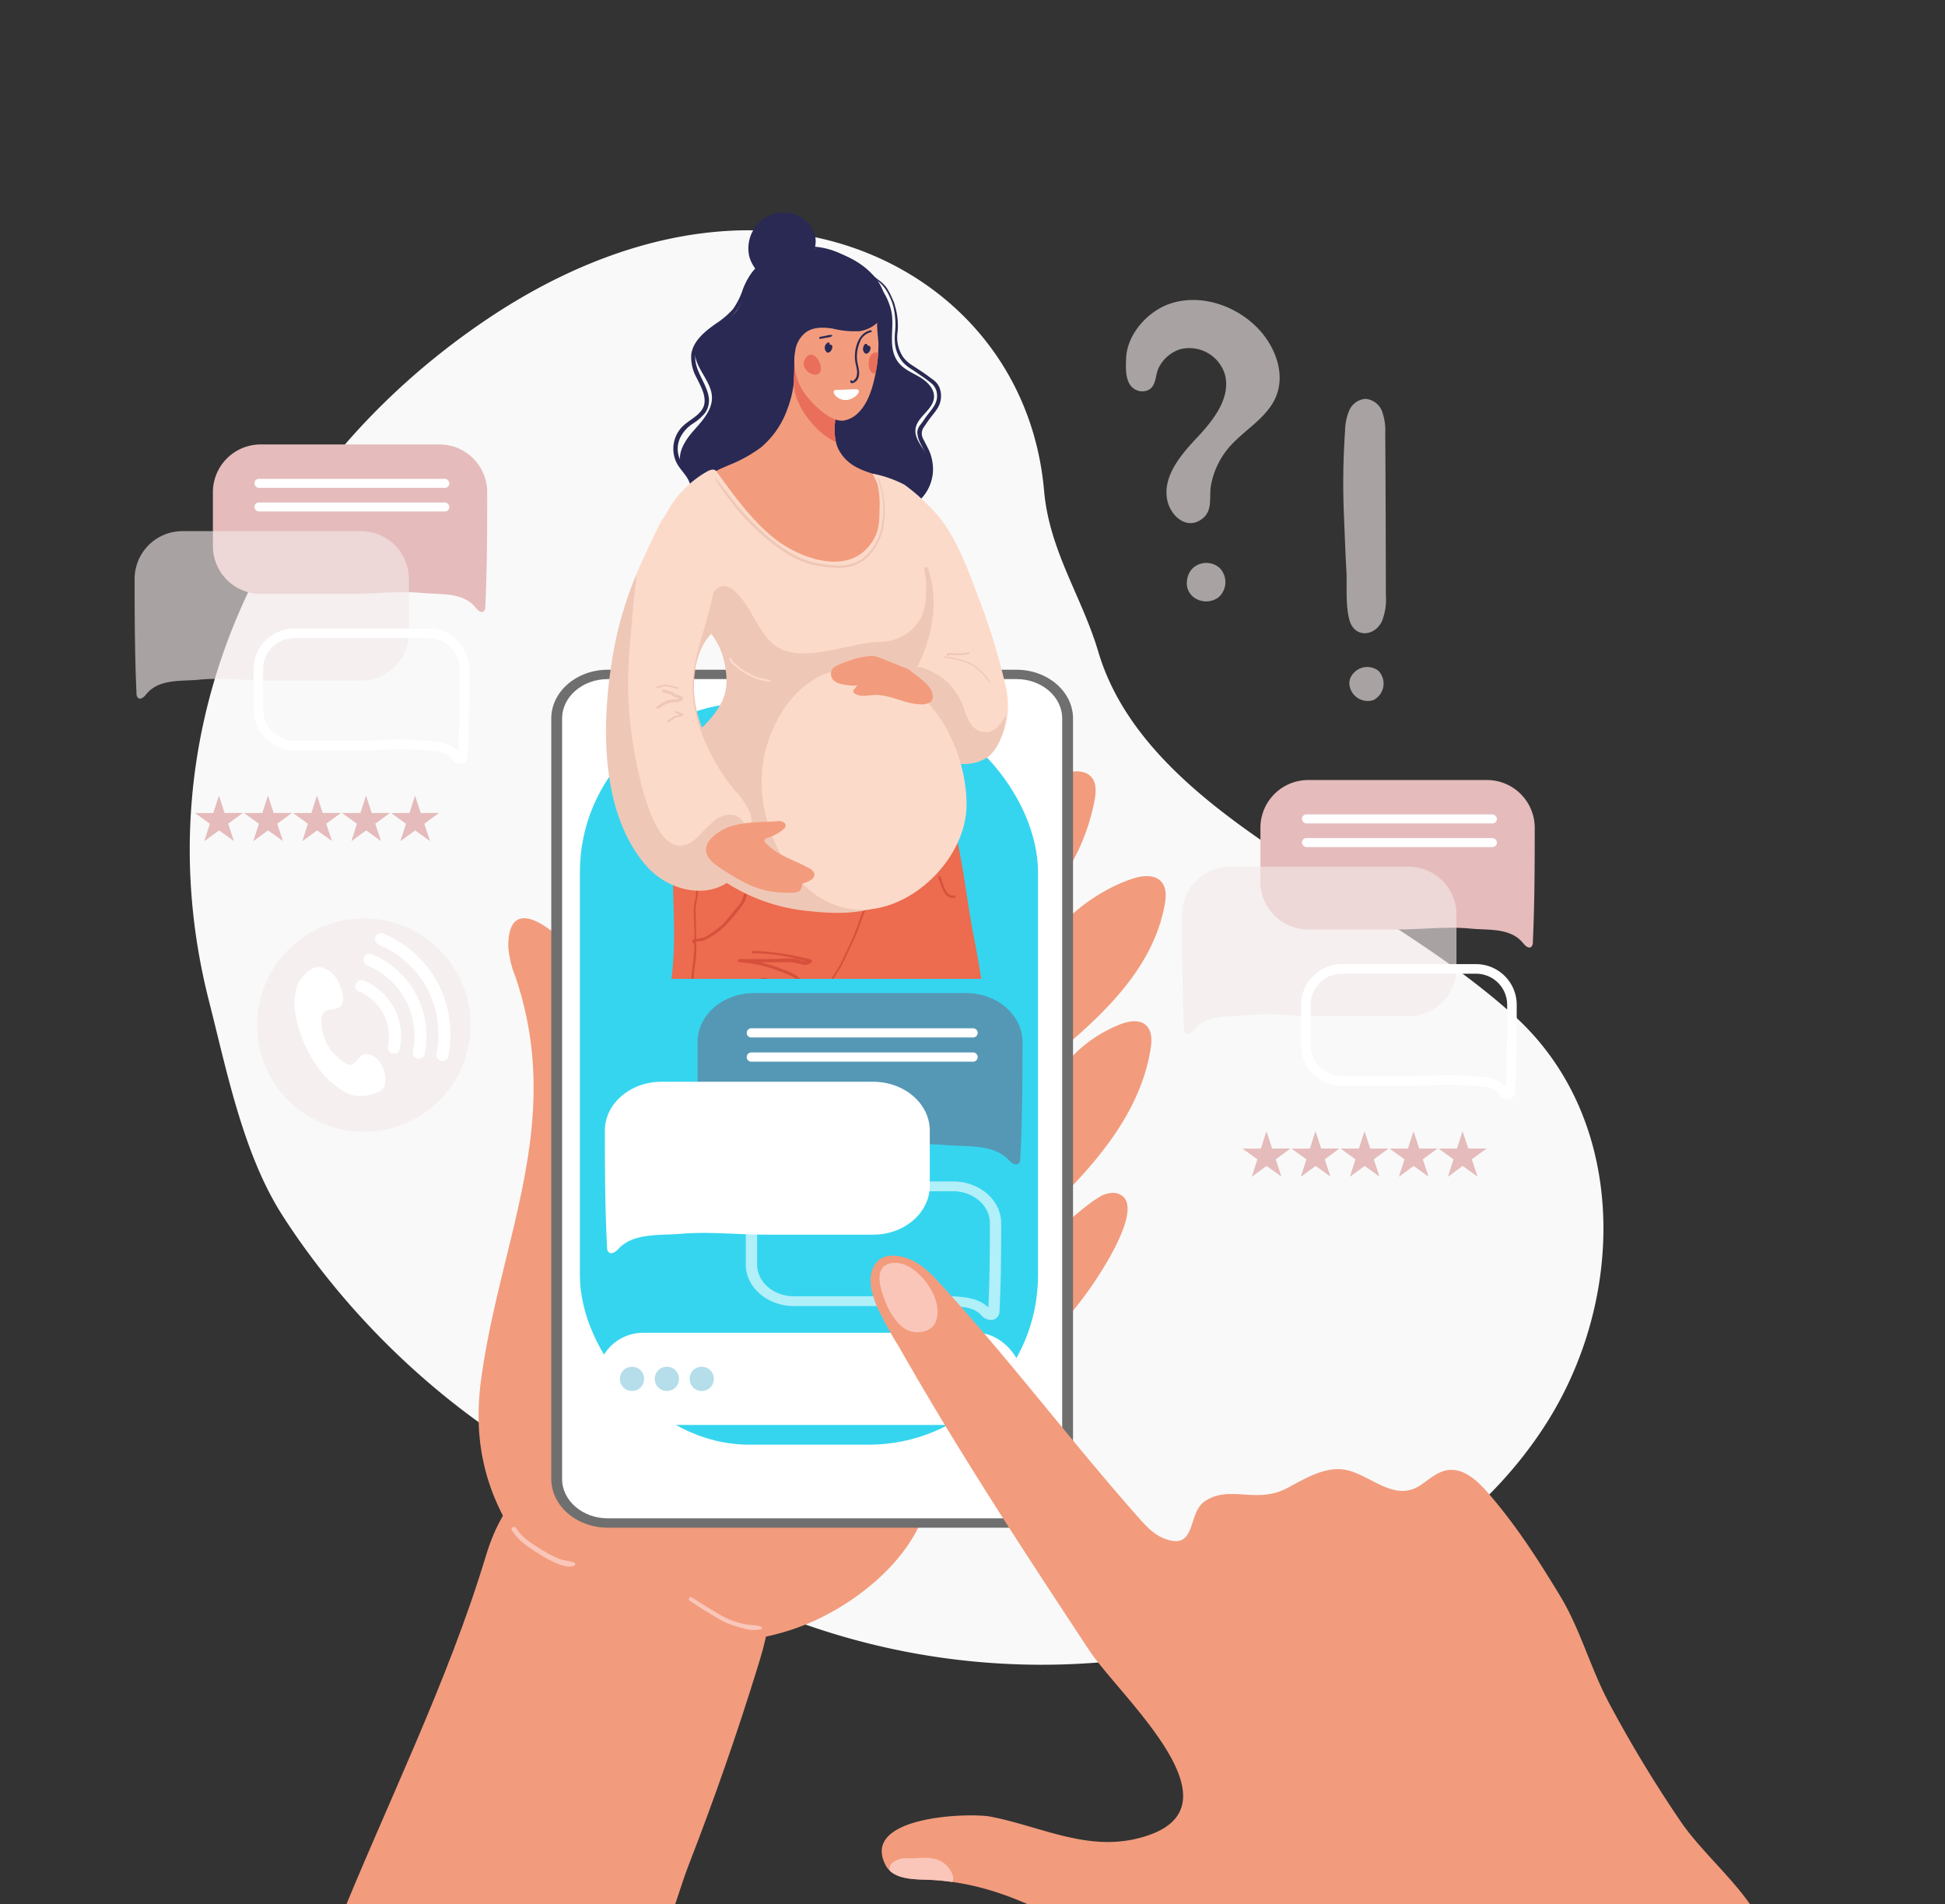 <svg xmlns="http://www.w3.org/2000/svg" xmlns:xlink="http://www.w3.org/1999/xlink" width="380" height="372" viewBox="0 0 380 372"><rect x="0" y="0" width="380" height="372" fill="#333333" stroke="none"/><defs><style>.a,.g{fill:#fff;}.a{stroke:#707070;}.b{fill:none;}.c{clip-path:url(#a);}.d{fill:#f9f9f9;}.e{fill:#f2e9e9;}.e,.m,.n{opacity:0.61;}.f{fill:#e5bbbb;}.h{fill:#f29c7d;}.i{fill:#fac6ba;}.j{fill:#706f6f;}.k{fill:#35d5ef;}.l{fill:#5598b5;}.n{fill:#86c8dd;}.o{clip-path:url(#b);}.p{fill:#d6503b;}.q{fill:#ed6b4e;}.r{fill:#ea6f5b;}.s{fill:#292954;}.t{fill:#efc7b6;}.u{fill:#fcdaca;}</style><clipPath id="a"><rect class="a" width="380" height="372" transform="translate(810 1340)"/></clipPath><clipPath id="b"><rect class="b" width="140.118" height="168.593"/></clipPath></defs><g class="c" transform="translate(-810 -1340)"><g transform="translate(6813.391 6100.496)"><path class="d" d="M-5907.442-4439.951a152.206,152.206,0,0,0,32.429,33.941c8.807,6.754,18.261,11.868,26.476,19.124,9.708,8.574,21.859,15.244,33.764,20.185a139.464,139.464,0,0,0,98.938,2.637c21.134-7.479,40.836-20.658,52.78-39.629,15.488-24.6,15.71-59.422-6.6-79.477-11.548-10.38-25.047-18.293-38.085-26.728-16.947-10.965-37.054-24.1-43.02-44.221-3.194-10.774-9.572-19.73-10.6-31.481-2.793-31.815-30.085-52.47-61.423-50.783-17.047.917-33.368,7.812-47.525,17.352-44.079,29.7-67.617,80.5-54.214,133.092,3.495,13.714,6.7,30.01,14.387,41.949Q-5908.825-4441.948-5907.442-4439.951Z" transform="translate(-38.045 -79.029)"/><g transform="translate(-5783.421 -4701.895)"><path class="e" d="M-5090.445-4574.014c5.67-1.947,12.226.068,16.6,4.166,3.788,3.547,6.164,9.236,4.145,14.016-1.78,4.211-6.3,6.5-9.255,9.98a15.8,15.8,0,0,0-3.407,7.2c-.434,2.231.4,4.88-1.592,6.527-3.056,2.524-6.354-.417-6.976-3.583-.908-4.621,2.649-8.8,5.88-12.227s6.635-7.828,5.368-12.365a7.28,7.28,0,0,0-8.647-4.858,7.06,7.06,0,0,0-4.248,3.615c-.785,1.53-.382,3.79-2.318,4.482a2.884,2.884,0,0,1-2.924-.689c-1.345-1.331-1.209-3.845-1.146-5.572C-5098.793-4568.058-5094.768-4572.53-5090.445-4574.014Z" transform="translate(5099.002 4574.762)"/><path class="e" d="M-5044.948-4338.592a3.9,3.9,0,0,1,1.072-2.223,3.91,3.91,0,0,1,5.294-.073,3.959,3.959,0,0,1-.226,5.724,4.059,4.059,0,0,1-5.013-.139A3.466,3.466,0,0,1-5044.948-4338.592Z" transform="translate(5056.906 4393.247)"/></g><g transform="translate(-5740.957 -4682.58)"><path class="e" d="M-4906.11-4480.962a10.561,10.561,0,0,1,.818-3.969,3.772,3.772,0,0,1,3.149-2.256,3.8,3.8,0,0,1,3.28,2.485,11.146,11.146,0,0,1,.6,4.292c.082,10.51.1,21.021.127,31.532a11.608,11.608,0,0,1-.766,5.121c-1.492,3.089-5.431,3.285-6.366-.265-.825-3.13-.4-6.606-.593-9.825-.208-3.547-.323-7.1-.474-10.649A146.8,146.8,0,0,1-4906.11-4480.962Z" transform="translate(4906.467 4487.187)"/><path class="e" d="M-4901.023-4247.328a3.6,3.6,0,0,1,5.565-1.691,3.6,3.6,0,0,1-.963,5.736,3.6,3.6,0,0,1-4.708-3.415Z" transform="translate(4902.312 4302.125)"/></g><g transform="translate(-5772.431 -4608.119)"><g transform="translate(0 0)"><path class="f" d="M-4935.627-4120.378c-1.084-.058-2.164-.082-3.175-.18-4.646-.451-9.294.165-13.941.165H-4970.5a9.335,9.335,0,0,1-9.335-9.335v-10.517a9.335,9.335,0,0,1,9.335-9.335h34.923a9.335,9.335,0,0,1,9.335,9.335c0,7.468-.027,14.858-.366,22.321a1.19,1.19,0,0,1-.337.947c-.521.38-1.167-.245-1.573-.746C-4930.271-4119.891-4932.961-4120.237-4935.627-4120.378Z" transform="translate(4995.127 4149.581)"/><path class="e" d="M-5039.785-4043.594c1.084-.058,2.164-.081,3.175-.18,4.646-.452,9.294.164,13.942.164h17.757a9.335,9.335,0,0,0,9.335-9.335v-10.516a9.335,9.335,0,0,0-9.335-9.335h-34.924a9.335,9.335,0,0,0-9.334,9.335c0,7.468.027,14.857.366,22.321a1.191,1.191,0,0,0,.336.947c.522.381,1.167-.245,1.573-.747C-5045.141-4043.105-5042.451-4043.452-5039.785-4043.594Z" transform="translate(5049.17 4089.731)"/><g transform="translate(23.242 35.964)"><path class="g" d="M-4903.387-3960.077a2.176,2.176,0,0,1-1.646-.993c-1.093-1.351-2.9-1.555-4.664-1.649-.244-.013-.486-.023-.728-.034-.562-.025-1.143-.05-1.7-.1a45.277,45.277,0,0,0-6.506,0c-1.267.062-2.577.125-3.876.125h-13.338a7.956,7.956,0,0,1-7.947-7.947v-7.9a7.956,7.956,0,0,1,7.947-7.947h26.234a7.955,7.955,0,0,1,7.946,7.947c0,5.66-.021,11.205-.276,16.81a1.759,1.759,0,0,1-.634,1.423A1.4,1.4,0,0,1-4903.387-3960.077Zm-11.456-4.768c.965,0,1.934.034,2.9.129.505.049,1.037.072,1.6.1.248.011.5.022.746.035,2,.106,4.248.37,5.82,2.108.228-5.353.247-10.672.247-16.1a6.084,6.084,0,0,0-6.078-6.078h-26.234a6.084,6.084,0,0,0-6.078,6.078v7.9a6.084,6.084,0,0,0,6.078,6.078h13.338c1.254,0,2.542-.062,3.786-.123C-4917.446-3964.782-4916.149-3964.845-4914.843-3964.845Z" transform="translate(4943.79 3986.522)"/></g><rect class="g" width="38.1" height="1.76" rx="0.88" transform="translate(23.396 6.716)"/><rect class="g" width="38.1" height="1.76" rx="0.88" transform="translate(23.396 11.336)"/></g><g transform="translate(11.803 68.589)"><path class="f" d="M-4988.063-3829.713l-2.9-2.09-2.883,2.112,1.091-3.4-2.9-2.089,3.574-.014,1.092-3.4,1.118,3.4,3.574-.014-2.884,2.112Z" transform="translate(4995.656 3838.601)"/><path class="f" d="M-4944.632-3829.713l-2.9-2.09-2.883,2.112,1.091-3.4-2.9-2.089,3.574-.014,1.091-3.4,1.118,3.4,3.574-.014-2.883,2.112Z" transform="translate(4961.803 3838.601)"/><path class="f" d="M-4901.2-3829.713l-2.9-2.09-2.883,2.112,1.091-3.4-2.9-2.089,3.574-.014,1.091-3.4,1.119,3.4,3.574-.014-2.883,2.112Z" transform="translate(4927.95 3838.601)"/><path class="f" d="M-4857.77-3829.713l-2.9-2.09-2.883,2.112,1.091-3.4-2.9-2.089,3.574-.014,1.092-3.4,1.118,3.4,3.574-.014-2.884,2.112Z" transform="translate(4894.098 3838.601)"/><path class="f" d="M-4814.337-3829.713l-2.9-2.09-2.883,2.112,1.091-3.4-2.9-2.089,3.574-.014,1.092-3.4,1.117,3.4,3.575-.014-2.884,2.112Z" transform="translate(4860.246 3838.601)"/></g></g><g transform="translate(-5977.09 -4673.673)"><g transform="translate(0 0)"><path class="f" d="M-5863.547-4417.6c-1.084-.058-2.164-.082-3.175-.18-4.646-.452-9.294.164-13.942.164h-17.756a9.335,9.335,0,0,1-9.335-9.335v-10.516a9.335,9.335,0,0,1,9.335-9.335h34.923a9.335,9.335,0,0,1,9.335,9.335c0,7.468-.027,14.857-.367,22.321a1.19,1.19,0,0,1-.336.947c-.522.38-1.167-.244-1.573-.746C-5858.191-4417.111-5860.881-4417.458-5863.547-4417.6Z" transform="translate(5923.048 4446.802)"/><path class="e" d="M-5967.705-4340.816c1.084-.058,2.164-.082,3.175-.18,4.645-.451,9.294.165,13.941.165h17.756a9.335,9.335,0,0,0,9.335-9.336v-10.517a9.335,9.335,0,0,0-9.335-9.334h-34.922a9.335,9.335,0,0,0-9.335,9.336c0,7.467.027,14.857.366,22.321a1.187,1.187,0,0,0,.336.946c.521.381,1.167-.244,1.573-.746C-5973.06-4340.328-5970.371-4340.674-5967.705-4340.816Z" transform="translate(5977.09 4386.954)"/><g transform="translate(23.242 35.964)"><path class="g" d="M-5831.307-4257.3a2.178,2.178,0,0,1-1.646-.993c-1.093-1.352-2.9-1.556-4.663-1.649-.243-.013-.487-.024-.728-.034-.562-.025-1.144-.05-1.7-.1a45.206,45.206,0,0,0-6.506,0c-1.268.061-2.578.125-3.877.125h-13.338a7.956,7.956,0,0,1-7.947-7.947v-7.9a7.956,7.956,0,0,1,7.947-7.947h26.233a7.956,7.956,0,0,1,7.947,7.947c0,5.661-.021,11.205-.276,16.81a1.76,1.76,0,0,1-.634,1.423A1.4,1.4,0,0,1-5831.307-4257.3Zm-11.456-4.769c.964,0,1.933.034,2.9.128.505.049,1.036.073,1.6.1.247.011.5.022.745.035,2,.107,4.249.37,5.82,2.108.227-5.354.246-10.673.246-16.1a6.085,6.085,0,0,0-6.079-6.078h-26.233a6.085,6.085,0,0,0-6.078,6.078v7.9a6.085,6.085,0,0,0,6.078,6.078h13.338c1.254,0,2.542-.062,3.786-.123C-5845.366-4262-5844.069-4262.066-5842.763-4262.066Z" transform="translate(5871.709 4283.744)"/></g><rect class="g" width="38.1" height="1.76" rx="0.88" transform="translate(23.396 6.716)"/><rect class="g" width="38.1" height="1.76" rx="0.88" transform="translate(23.396 11.335)"/></g><g transform="translate(11.803 68.588)"><path class="f" d="M-5915.984-4126.935l-2.9-2.09-2.883,2.113,1.091-3.4-2.9-2.09,3.574-.014,1.091-3.4,1.118,3.4,3.574-.014-2.883,2.112Z" transform="translate(5923.576 4135.823)"/><path class="f" d="M-5872.551-4126.935l-2.9-2.09-2.884,2.113,1.091-3.4-2.9-2.09,3.575-.014,1.091-3.4,1.118,3.4,3.574-.014-2.883,2.112Z" transform="translate(5889.723 4135.823)"/><path class="f" d="M-5829.12-4126.935l-2.9-2.09-2.884,2.113,1.091-3.4-2.9-2.09,3.574-.014,1.091-3.4,1.118,3.4,3.575-.014-2.883,2.112Z" transform="translate(5855.87 4135.823)"/><path class="f" d="M-5785.688-4126.935l-2.9-2.09-2.884,2.113,1.092-3.4-2.9-2.09,3.574-.014,1.091-3.4,1.118,3.4,3.574-.014-2.884,2.112Z" transform="translate(5822.017 4135.823)"/><path class="f" d="M-5742.258-4126.935l-2.9-2.09-2.883,2.113,1.091-3.4-2.9-2.09,3.574-.014,1.092-3.4,1.118,3.4,3.574-.014-2.883,2.112Z" transform="translate(5788.165 4135.823)"/></g></g><g transform="translate(-5953.144 -4581.094)"><circle class="e" cx="20.84" cy="20.84" r="20.84" transform="translate(0)"/><path class="g" d="M-5835.312-3974.638a10.9,10.9,0,0,1,.249-5.576,6.175,6.175,0,0,1,1.5-2.382,4.426,4.426,0,0,1,2.615-1.5,4.767,4.767,0,0,1,3.894,2.8c.671,1.223,1.638,3.675.518,4.889-.888.963-3.108.33-3.536,1.607-.548,1.636.038,4,.756,5.484a8.907,8.907,0,0,0,2.322,2.964c.722.6,1.99,1.932,2.961,1.17.987-.774,1.361-2.077,2.915-1.837a3.4,3.4,0,0,1,1.958,1.186,5.606,5.606,0,0,1,1.289,4.69c-.315,1.552-2.571,2.047-3.916,2.214a6.158,6.158,0,0,1-4.294-.96,17.067,17.067,0,0,1-3.529-2.866,24.511,24.511,0,0,1-5.057-9.237A26.935,26.935,0,0,1-5835.312-3974.638Z" transform="translate(5842.826 3993.573)"/><g transform="translate(19.177 12.053)"><path class="g" d="M-5774.032-3958.033a1.184,1.184,0,0,1-.243-.025,1.178,1.178,0,0,1-.912-1.394,9.608,9.608,0,0,0-.9-6.364,9.6,9.6,0,0,0-4.756-4.321,1.178,1.178,0,0,1-.64-1.538,1.178,1.178,0,0,1,1.538-.64,11.838,11.838,0,0,1,5.94,5.4,11.844,11.844,0,0,1,1.122,7.947A1.178,1.178,0,0,1-5774.032-3958.033Z" transform="translate(5781.569 3972.403)"/></g><g transform="translate(20.788 6.924)"><path class="g" d="M-5763.485-3975.156a1.22,1.22,0,0,1-.243-.025,1.178,1.178,0,0,1-.911-1.394,15.131,15.131,0,0,0-1.414-10.017,15.133,15.133,0,0,0-7.487-6.8,1.178,1.178,0,0,1-.639-1.538,1.178,1.178,0,0,1,1.537-.64,17.292,17.292,0,0,1,8.67,7.878,17.285,17.285,0,0,1,1.637,11.6A1.178,1.178,0,0,1-5763.485-3975.156Z" transform="translate(5774.268 3995.66)"/></g><g transform="translate(23.02 2.872)"><path class="g" d="M-5750.991-3989.048a1.185,1.185,0,0,1-.243-.025,1.178,1.178,0,0,1-.911-1.394,19.168,19.168,0,0,0-1.791-12.683,19.162,19.162,0,0,0-9.481-8.615,1.178,1.178,0,0,1-.64-1.538,1.178,1.178,0,0,1,1.538-.64,21.552,21.552,0,0,1,10.664,9.69,21.553,21.553,0,0,1,2.014,14.267A1.178,1.178,0,0,1-5750.991-3989.048Z" transform="translate(5764.145 4014.031)"/></g></g><g transform="translate(-5938.63 -4609.809)"><path class="h" d="M-5801.844-3447.093c-.677,1.684-1.338,3.665-.419,5.23.843,1.436,2.665,1.9,4.3,2.234l38.126,7.806c4.016.822,8.391,1.6,12.054-.239,8.428-4.236,11.79-19.851,14.867-27.754q7.422-19.065,13.465-38.628c1.492-4.826,2.932-9.917,1.9-14.862-2-9.582-12.1-14.818-21.077-18.729-7.54-3.287-16.34-6.561-23.664-2.818-5.482,2.8-8.489,8.843-10.27,14.737C-5780.027-3495.388-5792.111-3471.321-5801.844-3447.093Z" transform="translate(5802.714 3673.425)"/><path class="h" d="M-5187.136-4063.311c-1.34-1.581-3.846-1.266-5.809-.6-6.48,2.184-13.252,7.178-16.843,13.009-3.754,6.1-8.556,11.072-10.671,18.136-.835,2.791-1.016,6.447,1.469,7.967a4.945,4.945,0,0,0,4.3.177,13.868,13.868,0,0,0,3.716-2.42c10.3-8.484,21.867-18.021,24.431-31.725C-5186.255-4060.323-5186.114-4062.105-5187.136-4063.311Z" transform="translate(5349.315 4084.922)"/><path class="h" d="M-5187.2-3934.793c-1.2-1.581-3.453-1.266-5.216-.6a26.453,26.453,0,0,0-10.313,7.165c-6.726,7.509-12.605,16.434-14.6,26.643a9.636,9.636,0,0,0-.081,4.263,4.192,4.192,0,0,0,2.731,3.066c2.06.567,4.054-.974,5.6-2.443,9.75-9.233,20.115-19.918,22.4-33.549C-5186.406-3931.806-5186.279-3933.588-5187.2-3934.793Z" transform="translate(5346.664 3984.75)"/><path class="h" d="M-5187.247-3783.093c3.241,3.654-5.806,16.665-7.333,18.717-2.414,3.242-9.366,12.821-14.535,9.836-10.121-5.845,11.807-25.563,16.8-28.489a5.131,5.131,0,0,1,3.212-.958A2.936,2.936,0,0,1-5187.247-3783.093Z" transform="translate(5342.092 3866.334)"/><path class="h" d="M-5244.651-4144.55a29.74,29.74,0,0,1,15.481-12.151c1.964-.662,4.47-.977,5.809.6,1.022,1.206.881,2.987.59,4.541a40.1,40.1,0,0,1-8.891,18.581,18.482,18.482,0,0,1-6.457,5.19,9.009,9.009,0,0,1-8.048-.172c-3.819-2.262-4.618-7.749-2.922-11.851s5.221-7.12,8.667-9.918Z" transform="translate(5371.852 4157.244)"/><path class="h" d="M-5671.884-3937.235c3.766-27.454,16.266-50.069,6.7-78.453a19.237,19.237,0,0,1-1.419-5.975c-.05-13.3,14.131,1.083,16.188,5.926,4.746,11.177,4.468,24.324,2.264,36.01-3.659,19.4,10.736,33.263,26.633,41.334,8.253,4.191,17.02,7.254,25.309,11.363,8.375,4.152,13.892,5.373,11.326,14.682-2.979,10.807-14.456,19.665-24.41,23.466-21.526,8.22-47.136-.475-58.063-21.008C-5672.375-3919.312-5673.11-3928.3-5671.884-3937.235Z" transform="translate(5701.144 4055.853)"/><g transform="translate(35.188 147.591)"><path class="i" d="M-5643.1-3487.386c1.287,2.072,3.329,3.369,5.357,4.631a21.311,21.311,0,0,0,3.152,1.7c1.047.429,2.507,1.029,3.623.562.208-.087.347-.444.074-.563-.905-.394-1.929-.412-2.867-.743a17.713,17.713,0,0,1-3.338-1.7c-1.943-1.19-3.958-2.379-5.2-4.353-.316-.5-1.114-.041-.8.467Z" transform="translate(5643.172 3488.07)"/></g><g transform="translate(69.833 161.305)"><path class="i" d="M-5485.912-3425.165c1.161.744,2.286,1.549,3.487,2.228,1.162.658,2.309,1.462,3.525,2.012a21.224,21.224,0,0,0,3.355,1.108,6.518,6.518,0,0,0,3.553.188.256.256,0,0,0,0-.489c-1.114-.371-2.351-.255-3.5-.556a16.532,16.532,0,0,1-3.561-1.246c-2.22-1.192-4.34-2.565-6.468-3.911-.421-.266-.806.4-.39.666Z" transform="translate(5486.091 3425.892)"/></g></g><g transform="translate(-5914.932 -4737.87)"><g transform="translate(19.244 108.206)"><path class="g" d="M-5603.215-4085.961v-148.56c0-4.753,4.469-8.607,9.981-8.607h79.856c5.513,0,9.982,3.854,9.982,8.607v148.56c0,4.753-4.47,8.607-9.982,8.607h-79.856C-5598.746-4077.354-5603.215-4081.207-5603.215-4085.961Z" transform="translate(5604.274 4244.041)"/><path class="j" d="M-5608.015-4089.187v-148.56c0-5.25,4.953-9.52,11.04-9.52h79.856c6.088,0,11.041,4.271,11.041,9.52v148.56c0,5.25-4.953,9.52-11.041,9.52h-79.856C-5603.062-4079.667-5608.015-4083.937-5608.015-4089.187Zm99.82-148.56c0-4.243-4-7.694-8.924-7.694h-79.856c-4.92,0-8.923,3.451-8.923,7.694v148.56c0,4.243,4,7.694,8.923,7.694h79.856c4.921,0,8.924-3.452,8.924-7.694Z" transform="translate(5608.015 4247.267)"/><rect class="k" width="89.501" height="144.928" rx="33.083" transform="translate(5.592 6.458)"/><g transform="translate(10.471 63.165)"><path class="l" d="M-5426.048-3931c-1.283-.059-2.562-.083-3.76-.184-5.5-.462-11.009.168-16.514.168h-21.032c-6.107,0-11.057-4.276-11.057-9.552v-10.76c0-5.275,4.95-9.552,11.057-9.552h41.366c6.106,0,11.057,4.276,11.057,9.552,0,7.641-.032,15.2-.435,22.839a1.123,1.123,0,0,1-.4.969c-.617.39-1.381-.25-1.862-.763C-5419.7-3930.5-5422.89-3930.855-5426.048-3931Z" transform="translate(5496.525 3960.879)"/><path class="g" d="M-5549.421-3852.433c1.283-.059,2.563-.083,3.76-.184,5.5-.462,11.009.168,16.514.168h21.032c6.106,0,11.058-4.276,11.058-9.552v-10.76c0-5.275-4.951-9.552-11.058-9.552h-41.366c-6.106,0-11.057,4.276-11.057,9.552,0,7.641.032,15.2.434,22.839a1.124,1.124,0,0,0,.4.969c.618.39,1.382-.25,1.863-.763C-5555.766-3851.934-5552.579-3852.289-5549.421-3852.433Z" transform="translate(5560.538 3899.641)"/><g class="m" transform="translate(27.53 36.798)"><path class="g" d="M-5387.86-3766.979a2.692,2.692,0,0,1-1.949-1.016c-1.295-1.382-3.439-1.592-5.524-1.687-.288-.013-.576-.024-.862-.035-.665-.025-1.354-.051-2.01-.106a62.085,62.085,0,0,0-7.706,0c-1.5.063-3.053.128-4.593.128h-15.8c-5.19,0-9.413-3.648-9.413-8.131v-8.083c0-4.483,4.223-8.131,9.413-8.131h31.073c5.191,0,9.414,3.647,9.414,8.131,0,5.792-.025,11.465-.328,17.2a1.692,1.692,0,0,1-.751,1.456A1.836,1.836,0,0,1-5387.86-3766.979Zm-13.569-4.879c1.143,0,2.291.035,3.437.131.6.051,1.228.074,1.893.1.292.011.588.022.883.036h0c2.368.109,5.031.378,6.893,2.157.27-5.478.292-10.92.292-16.472,0-3.429-3.228-6.219-7.2-6.219H-5426.3c-3.97,0-7.2,2.79-7.2,6.219v8.083c0,3.429,3.229,6.219,7.2,6.219h15.8c1.486,0,3.011-.063,4.486-.125C-5404.514-3771.793-5402.977-3771.858-5401.43-3771.858Z" transform="translate(5435.716 3794.037)"/></g><path class="g" d="M-5390.662-3927.92h-43.328a.9.9,0,0,1-.9-.9h0a.9.9,0,0,1,.9-.9h43.328a.9.9,0,0,1,.9.9h0A.9.9,0,0,1-5390.662-3927.92Z" transform="translate(5462.603 3936.593)"/><path class="g" d="M-5390.662-3906.491h-43.328a.9.9,0,0,1-.9-.9h0a.9.9,0,0,1,.9-.9h43.328a.9.9,0,0,1,.9.9h0A.9.9,0,0,1-5390.662-3906.491Z" transform="translate(5462.603 3919.89)"/></g><g transform="translate(8.946 129.523)"><rect class="g" width="83.12" height="18.007" rx="9.004"/><g transform="translate(3.477 5.651)"><circle class="n" cx="2.371" cy="2.371" r="2.371" transform="translate(0 3.353) rotate(-45)"/><circle class="n" cx="2.371" cy="2.371" r="2.371" transform="translate(6.809 3.353) rotate(-45)"/><circle class="n" cx="2.371" cy="2.371" r="2.371" transform="translate(13.618 3.353) rotate(-45)"/></g></g></g><g transform="translate(0)"><g class="o"><g transform="translate(17.825 18.893)"><path class="h" d="M-5414.241-4126.994c-4.284-7.354-8.29-14.853-11.882-22.57-1.646-3.539-2.8-5.416-1.68-9.378a17.412,17.412,0,0,1,5.832-8.856,17.459,17.459,0,0,1,15.468-3.044c6.583,1.914,11.494,7.685,14.054,14.045s3.114,13.325,3.553,20.167c.729,11.4,3.233,21.809,5.844,32.841,2.517,10.629,4.823,21.456,8.133,31.865,1.511,4.771,2.916,9.722,6.532,13.373,3.2,3.234,7.655,4.026,12.068,3.874a44.274,44.274,0,0,0,5.781-.634,13.16,13.16,0,0,1,3.208-.567c1.143.1,2.269.972,1.417,1.986a7.634,7.634,0,0,1-2.03,1.167l-5.89,3.25-12.488,6.892-2.228,1.229a.32.32,0,0,1-.21-.136,20.131,20.131,0,0,1-1.3-2.674,93.443,93.443,0,0,0-13.752-21.875c-5.064-6.013-11.238-10.547-13.322-18.565-1.546-5.95-.989-12.1-3.173-17.924-2.139-5.7-5.611-10.627-8.776-15.82Q-5411.7-4122.646-5414.241-4126.994Z" transform="translate(5469.315 4277.524)"/><path class="p" d="M-5166.6-3632.8c1.925-.579,3.482-2.007,5.139-3.11a77.04,77.04,0,0,1,9.088-4.821c1.27-.62,7.939-3.26,7.577-5.084-.332-1.668-4.117-.685-5.2-.5a21.651,21.651,0,0,1-5.469.1c-.552-.048-.775-.19-1.069.214a4.763,4.763,0,0,0-.422,1.373c-.234.856-.285,1.815-.58,2.645a6.937,6.937,0,0,1-.969,2.449c-.655.64-2.392.858-3.259,1.057a21.473,21.473,0,0,1-6.959.435,4.071,4.071,0,0,0-1.247-.01,1.223,1.223,0,0,0-.939.74,1.669,1.669,0,0,0,.045.929c.415,1.628.959,4.017,3.074,3.819A6.145,6.145,0,0,0-5166.6-3632.8Z" transform="translate(5268.774 3868.528)"/><path class="q" d="M-5457.574-4200.8a82.954,82.954,0,0,0,6.973,12.249c5.814,8.6,12.618,16.585,17.421,25.834,4.4,8.471,5.249,18.288,8.947,27.046,3.062,7.25,8.525,13.175,13.883,18.939,1.623,1.745,3.358,3.4,5.027,5.108a1.812,1.812,0,0,0,.931.615,1.811,1.811,0,0,0,1.154-.36q2.143-1.264,4.289-2.527a3.666,3.666,0,0,0,1.342-1.116c.689-1.112.008-2.541-.33-3.652-.461-1.517-.958-3.025-1.329-4.568l-1.562-6.494q-1.534-6.381-3.069-12.763c-3.653-15.191-4.542-30.939-7.593-46.254-2.152-10.8-2.643-24.018-8.84-33.408-4.841-7.333-14.207-14.9-23.025-16.694-9.852-2.009-16.97,7.479-18.144,16.028C-5462.534-4215.275-5460.731-4207.809-5457.574-4200.8Z" transform="translate(5495.46 4330.226)"/><path class="h" d="M-5583.034-4185.634a156.245,156.245,0,0,1,5.5-24.377c2.028-6.316,3.743-14.243,10.909-17.249a14.887,14.887,0,0,1,6.448-1.083h.022c15.843.822,16.056,15.968,14.132,26.252-2.046,10.939-5.9,25.94-13.239,34.811-5.767,6.97-10.123,14.912-15.338,22.215-6.348,8.889-12.982,17.751-18.642,27.093-2.6,4.277-5.4,8.593-5.771,13.718-.337,4.688,2.66,9.584,4.336,13.851a4.869,4.869,0,0,0,1.189,2c1.467,1.261,3.653.71,5.175,2.16a1.538,1.538,0,0,1,.549.935c.129,1.6-7.285.457-8.368.119a22.8,22.8,0,0,1-4.137-1.93l-8.21-4.521a10.729,10.729,0,0,1-2.545-1.37c-1.1-1.095-.467-1.843.08-3.035.9-1.958,2.277-3.634,3.169-5.637a36.867,36.867,0,0,0,2.079-6.248c1.032-4.219,1.524-8.637,2.174-12.865,1.195-7.77.546-15.4,5.212-22.248,3.543-5.2,9.3-9.016,11.642-14.722a13.674,13.674,0,0,0,.986-4.055C-5585-4169.788-5584.229-4177.749-5583.034-4185.634Z" transform="translate(5612.248 4321.846)"/><path class="p" d="M-5612.812-3637.9a7.945,7.945,0,0,1,1.067.546c2.743,1.878,5.458,3.8,8.186,5.7a13.144,13.144,0,0,0,3.037,1.736c1.788.634,4.072.494,5.956.573a16.129,16.129,0,0,0,4.43-.389c.685-.164,1.218-.184,1.289-.959a1.767,1.767,0,0,0-.9-1.455,6.793,6.793,0,0,0-2.376-.6c-2.043-.351-2.827-2.247-3.739-3.927-.658-1.212-1.833.364-2.276.944-.561.733-1,2.394-2.1,2.207a2.936,2.936,0,0,1-1.57-1.128l-8.429-9.582c-.333-.379-.756-.794-1.256-.721s-.8.617-1,1.093c-.55,1.279-1.353,2.591-1.812,3.883S-5614-3638.44-5612.812-3637.9Z" transform="translate(5614.45 3867.118)"/><path class="q" d="M-5563.478-4214.339c-3.623,7.133-4.315,15.958-4.259,24.083.063,8.9,1.3,21.125-3.828,28.889-2.837,4.293-6.435,8.066-9.021,12.514-6.649,11.437-6.217,25.535-6.3,38.3a2.911,2.911,0,0,0,.292,1.584,2.932,2.932,0,0,0,1.813,1.034l4.561,1.275a2.114,2.114,0,0,0,1.18.1c.934-.292,1.415-2.08,1.958-2.821,1.046-1.429,1.746-3.083,2.755-4.54q2.673-3.861,5.328-7.737c5.726-8.38,10.268-16.245,16.838-23.924,7.063-8.257,12.215-17.968,16.689-27.813,6.013-13.231,15.812-29.763,13.775-44.722-.674-4.952-9.822-8.133-13.962-9.019a26.123,26.123,0,0,0-17.183,2.054A23.793,23.793,0,0,0-5563.478-4214.339Z" transform="translate(5592.963 4321.365)"/><g transform="translate(33.679 167.229)"><path class="r" d="M-5460.4-3889.64a8.257,8.257,0,0,1-.992-2.076c-.182-.648-.123-1.312-.342-1.953a.254.254,0,0,1,.418-.252c.385.427.308,1.017.367,1.553a6.136,6.136,0,0,0,1.025,2.44.278.278,0,0,1-.477.287Z" transform="translate(5461.751 3893.994)"/></g><g transform="translate(29.012 133.018)"><path class="p" d="M-5472.882-4048.83a5.035,5.035,0,0,1-1.295,2.406c-.677.869-1.391,1.731-2.11,2.564a14.156,14.156,0,0,1-2.893,2.474,13.7,13.7,0,0,1-1.486.881,7.95,7.95,0,0,1-2.006.325.248.248,0,0,0-.176.177,2.711,2.711,0,0,0-.059.416c-.021.272.372.295.453.062a1.306,1.306,0,0,0,.093-.343l-.177.177a11.749,11.749,0,0,0,1.851-.243,10.787,10.787,0,0,0,1.776-.989,14.169,14.169,0,0,0,3.155-2.7c.737-.874,1.5-1.751,2.185-2.664a5.143,5.143,0,0,0,1.267-2.544c.021-.372-.558-.371-.578,0Z" transform="translate(5482.907 4049.108)"/></g><g transform="translate(9.08 124.568)"><path class="p" d="M-5551.75-4087.31c-.381,1.265-.482,2.592-.757,3.882a15.524,15.524,0,0,0-.107,3.3,12.423,12.423,0,0,1-.12,1.847c-.084.562-.254,1.106-.321,1.67a27.77,27.77,0,0,0,0,3.349,46.388,46.388,0,0,1-.2,7.979c-.209,1.212-.225,2.436-.426,3.648a16.959,16.959,0,0,1-.884,3.312c-.423,1.107-.857,2.189-1.25,3.309a15.845,15.845,0,0,1-1.842,3.267,32.438,32.438,0,0,1-2.156,2.9c-.693.851-1.187,1.828-1.818,2.723-.678.963-1.425,1.874-2.128,2.818s-1.242,1.954-1.9,2.907-1.509,1.8-2.16,2.774c-.679,1.02-1.259,2.119-1.871,3.179a21.64,21.64,0,0,0-2.75,7.45c-.219,1.375-.571,2.737-.754,4.117a20.591,20.591,0,0,0,.046,4.093.121.121,0,0,0,.243,0c.066-1.188-.07-2.377.029-3.565.111-1.322.507-2.637.746-3.941a24.193,24.193,0,0,1,.844-3.582,23.42,23.42,0,0,1,1.544-3.458c.562-1.04,1.181-2.053,1.776-3.075a25.879,25.879,0,0,1,2.278-3.083c.672-.843,1.161-1.8,1.776-2.682.672-.963,1.412-1.876,2.114-2.817s1.257-1.949,1.913-2.91c.627-.918,1.443-1.69,2.049-2.625.686-1.061,1.409-2.123,2.007-3.236a24.887,24.887,0,0,0,1.045-2.833,26.916,26.916,0,0,0,1.227-3.4,17.384,17.384,0,0,0,.5-3.243c.061-1.235.375-2.436.42-3.67.048-1.318.024-2.638,0-3.956-.022-1.36-.032-2.72-.084-4.079a8.647,8.647,0,0,1,.107-2.113,15.1,15.1,0,0,0,.3-1.784c.114-1.305-.109-2.618.028-3.917.078-.731.277-1.455.382-2.184a16.263,16.263,0,0,1,.453-2.288.156.156,0,0,0-.3-.083Z" transform="translate(5573.282 4087.419)"/></g><g transform="translate(77.004 129.604)"><path class="p" d="M-5265.291-4064.246c.7,1.4,1,4.295,3.2,3.9.3-.055.173-.512-.125-.456-1.773.331-2.12-2.546-2.684-3.667-.13-.259-.517-.031-.389.228Z" transform="translate(5265.317 4064.587)"/></g><g transform="translate(6.598 209.81)"><path class="p" d="M-5584.517-3700.682a4.562,4.562,0,0,0,2.731,2.215,9.473,9.473,0,0,0,4.611.867.2.2,0,0,0,0-.393c-.754-.074-1.509-.007-2.26-.144a10.193,10.193,0,0,1-1.794-.566c-1.075-.41-2.414-.947-2.887-2.09-.1-.243-.5-.137-.4.111Z" transform="translate(5584.533 3700.93)"/></g><g transform="translate(90.736 213.569)"><path class="p" d="M-5202.67-3680.473c.359-.531,1.148-.444,1.719-.584a5.307,5.307,0,0,0,1.424-.623c.766-.449,1.8-1.026,2.031-1.952a.208.208,0,0,0-.4-.11c-.248.978-1.733,1.75-2.6,2.111-.851.353-1.956.12-2.517.954-.146.216.2.418.349.2Z" transform="translate(5203.054 3683.89)"/></g><g transform="translate(37.923 144.228)"><path class="p" d="M-5439.584-3997.808a35.143,35.143,0,0,1,11.13,1.86q-.073-.272-.144-.542c-.65.658-1.812-.044-2.554-.2a14.558,14.558,0,0,0-3.385-.04c-2.554.093-5.119.046-7.674.057a.305.305,0,0,0,0,.61,25.281,25.281,0,0,1,7.549,1.681,16.693,16.693,0,0,1,2.516,1.023c.551.291,1.561.795,1.474,1.549l.225-.3a6.163,6.163,0,0,1-2.237.183,7.747,7.747,0,0,1-1.948-.226c-.991-.3-2.636-1.277-3.652-.638a.323.323,0,0,0,0,.554c.683.353,1.375.725,2.089,1.014a7.3,7.3,0,0,1,1.8.705c-.022-.168-.043-.336-.065-.5a4.565,4.565,0,0,1-1.9.513c-1.037.2-2.086-.078-3.122.166a.363.363,0,0,0-.25.441c.276.951,1.539,1.169,2.374,1.3.471.072.947.117,1.422.157a16.725,16.725,0,0,0,2.65-.14.219.219,0,0,0,0-.438c-1.155-.063-2.3-.044-3.453-.2-.574-.076-2.1-.18-2.3-.868l-.251.441c1.087-.262,2.222,0,3.327-.229a3.971,3.971,0,0,0,1.957-.688.325.325,0,0,0-.065-.5,6.1,6.1,0,0,0-1.665-.66,16.393,16.393,0,0,1-2.228-1.059v.554c.484-.3,1.363.092,1.838.253a11.043,11.043,0,0,0,1.841.571,8.736,8.736,0,0,0,4-.1.324.324,0,0,0,.226-.3c.083-.769-.6-1.334-1.179-1.71a12.646,12.646,0,0,0-2.812-1.254,27.636,27.636,0,0,0-8.163-1.9v.61c2.793.012,5.588.064,8.379-.012a11.079,11.079,0,0,1,3.385.306,2.185,2.185,0,0,0,2.308-.267.327.327,0,0,0-.143-.542,51.977,51.977,0,0,0-11.3-1.708c-.3-.01-.3.462,0,.474Z" transform="translate(5442.505 3998.282)"/></g><g transform="translate(54.951 149.7)"><path class="p" d="M-5365.248-3973.181c.99.9,1.9,1.887,2.817,2.864a11.976,11.976,0,0,1,1.2,1.349,11.456,11.456,0,0,1,.813,1.492c.554,1.135,1.3,2.127,1.962,3.2a26.248,26.248,0,0,1,1.842,3.624c.5,1.193,1.132,2.323,1.643,3.513.551,1.281,1.027,2.594,1.525,3.9a21.919,21.919,0,0,1,1.314,3.719,10.27,10.27,0,0,0,.239,1.737,8.359,8.359,0,0,1,.525,1.5,19.316,19.316,0,0,0,.487,3.465,7.989,7.989,0,0,1,.5,1.521,10.251,10.251,0,0,0,.27,1.776c.857,2.585,1.849,5.161,2.91,7.669a57.472,57.472,0,0,0,3.625,6.968c.667,1.125,1.355,2.237,2.042,3.351s1.315,2.237,2.07,3.287c.835,1.159,1.705,2.3,2.559,3.445.834,1.121,1.885,2.092,2.669,3.24.384.562.707,1.164,1.109,1.714.374.513.792.992,1.185,1.491.651.83,1.6,1.9,1.655,3a.231.231,0,0,0,.462,0,4.133,4.133,0,0,0-1.06-2.459c-.655-.9-1.431-1.7-2.055-2.623-.324-.477-.606-.981-.939-1.452a16.132,16.132,0,0,0-1.2-1.394c-.9-1.007-1.657-2.111-2.46-3.192-.787-1.058-1.622-2.073-2.308-3.2s-1.361-2.224-2.042-3.336c-1.407-2.3-2.791-4.613-3.969-7.037a70.5,70.5,0,0,1-3.154-7.84c-.213-.619-.478-1.236-.663-1.862s-.137-1.3-.278-1.945c-.111-.5-.365-.953-.517-1.442a8.753,8.753,0,0,1-.3-1.968,8.886,8.886,0,0,0-.187-1.641c-.135-.5-.434-.952-.552-1.459-.145-.62-.08-1.252-.248-1.874a17.242,17.242,0,0,0-.683-1.918c-.989-2.459-1.843-4.98-3.069-7.336-.691-1.328-1.158-2.76-1.917-4.053-.736-1.255-1.663-2.415-2.345-3.7a12.711,12.711,0,0,0-2.013-3.093c-1.058-1.1-2.089-2.223-3.223-3.244-.165-.148-.41.094-.245.245Z" transform="translate(5365.302 3973.472)"/></g><g transform="translate(50.227 133.46)"><path class="p" d="M-5386.436-4019.977c.913-1.79,2.008-3.474,3.043-5.194s1.859-3.528,2.771-5.314c.419-.819.96-1.562,1.441-2.344a28.94,28.94,0,0,0,1.371-2.714c.836-1.753,1.7-3.511,2.372-5.333.422-1.135.773-2.278,1.277-3.382a7.408,7.408,0,0,0,.859-2.6c.014-.326-.459-.309-.5,0a6.135,6.135,0,0,1-.227,1.344c-.175.5-.409.972-.624,1.453-.37.828-.646,1.687-.94,2.542a54.335,54.335,0,0,1-2.421,5.6c-.406.855-.778,1.739-1.248,2.562-.454.794-1,1.531-1.449,2.33-.954,1.706-1.684,3.522-2.676,5.213-1.111,1.9-2.327,3.729-3.321,5.69-.091.178.177.336.268.157Z" transform="translate(5386.722 4047.101)"/></g><g transform="translate(12.113)"><path class="s" d="M-5356.566-4555.706c-1,.167-2.022.214-3.085.309-1.239.11-2.42.678-3.634.766-3.318.239-4.588-4.266-5.459-6.769-2.708-7.786-2.966-16.162-2.967-24.325,0-4.321-1.1-12.068,3.952-14.163a5.893,5.893,0,0,1,3.6-.173c3.536.845,5.744,3.953,6.616,7.307.876,3.372-.869,7.46,1.531,10.418,1.064,1.312,2.725,1.947,4.172,2.819s2.841,2.288,2.7,3.972c-.2,2.406-3.318,3.726-3.61,6.122-.254,2.08,1.719,3.715,2.38,5.7.945,2.84-1.084,6-3.788,7.285A8.889,8.889,0,0,1-5356.566-4555.706Z" transform="translate(5413.215 4611.717)"/><g transform="translate(50.867 11.347)"><path class="s" d="M-5328.734-4600.737c.682.526,1.321,1.1,2,1.637a8.744,8.744,0,0,1,1.616,1.438,10.175,10.175,0,0,1,1.129,2c.152.345.306.69.457,1.036.176.4.215.794.353,1.2a13.064,13.064,0,0,1,.4,2.419,12.028,12.028,0,0,1-.04,2.411,6.867,6.867,0,0,0,1.168,4.814,6.778,6.778,0,0,0,1.639,1.477c.729.461,1.441.94,2.16,1.417.663.44,1.275.924,1.918,1.388a3.648,3.648,0,0,1,1.314,1.578,4.507,4.507,0,0,1-.488,4.219c-.427.66-.95,1.25-1.418,1.88-.437.589-.83,1.211-1.254,1.81a2.189,2.189,0,0,0,.1,2.329c.4.848.879,1.633,1.22,2.512a9.524,9.524,0,0,1,.568,2.667,8.383,8.383,0,0,1-2.44,6.448,2.25,2.25,0,0,1-1.028.654.948.948,0,0,1-1.062-.425,1.209,1.209,0,0,1,.131-1.055,10.812,10.812,0,0,1,2.023-2.312,5.012,5.012,0,0,0,.946-5.62c-.3-.767-.657-1.485-1.022-2.223a5,5,0,0,1-.6-2.128,2.537,2.537,0,0,1,.669-1.559c.449-.583.828-1.212,1.279-1.794.977-1.26,2.108-2.449,1.891-4.165a2.982,2.982,0,0,0-.982-1.976,21.428,21.428,0,0,0-1.862-1.4c-.684-.46-1.347-.945-2.042-1.389a8.078,8.078,0,0,1-1.657-1.29,6.632,6.632,0,0,1-1.669-3.923,11.685,11.685,0,0,1,.038-2.252,12.62,12.62,0,0,0,.01-2.519,13,13,0,0,0-.507-2.828,14.113,14.113,0,0,0-1.2-2.606,6.992,6.992,0,0,0-1.708-1.866c-.739-.6-1.431-1.25-2.171-1.845A.1.1,0,0,1-5328.734-4600.737Z" transform="translate(5328.897 4600.759)"/></g><g transform="translate(13.142 6.61)"><path class="s" d="M-5463.332-4617.686a14.183,14.183,0,0,0-16.167-2.674,13.861,13.861,0,0,0-3.771,2.75,11.127,11.127,0,0,0-2.149,3.408,33.641,33.641,0,0,1-1.588,3.69,10.594,10.594,0,0,1-2.765,2.969c-2,1.564-4.557,2.946-5.552,5.429-1.275,3.176,1.617,6,2.236,8.964a4.258,4.258,0,0,1-.6,3.4,9.781,9.781,0,0,1-2.448,2.151,6.876,6.876,0,0,0-2.5,2.84,5.122,5.122,0,0,0-.214,3.574c.464,1.439,1.629,2.425,2.4,3.688a6.625,6.625,0,0,1,.875,3.934,37.41,37.41,0,0,1-.715,4.213,9.2,9.2,0,0,0,.19,4.544,5.2,5.2,0,0,0,.332.934,7.739,7.739,0,0,1,.516.875.448.448,0,0,1-.828.343,10.1,10.1,0,0,0-.517-.873,6.352,6.352,0,0,1-.361-1.021,8.792,8.792,0,0,1-.449-2.4,19.55,19.55,0,0,1,.58-4.336,9.8,9.8,0,0,0,.184-4.431c-.42-1.562-1.688-2.593-2.484-3.941a6.169,6.169,0,0,1,.673-7.055c1.418-1.714,4.487-2.606,4.629-5.147.093-1.65-.835-3.218-1.525-4.651a8.135,8.135,0,0,1-1.066-4.7c.413-2.674,2.768-4.489,4.831-5.955a16.5,16.5,0,0,0,3.289-2.792,14.4,14.4,0,0,0,1.942-3.875,13.778,13.778,0,0,1,1.914-3.494,12.83,12.83,0,0,1,3.475-2.893,14.7,14.7,0,0,1,16.317.985,14.636,14.636,0,0,1,1.521,1.352c.113.115-.086.315-.2.2Z" transform="translate(5499.942 4622.236)"/></g><path class="s" d="M-5454.084-4607.954c-.875,4.114-6.077,4.516-9.519,3.975-.706-.11-1.407-.25-2.115-.341a3.991,3.991,0,0,0-1.9.013,6.2,6.2,0,0,0-2.785,2.147,9.093,9.093,0,0,0-1.256,5.6c.032,2.1.15,4.214,0,6.317a14.607,14.607,0,0,1-1.612,6.014c-1.931,3.517-5.165,6.21-8.375,8.517a57.066,57.066,0,0,0-5.017,3.667,20.917,20.917,0,0,0-4.815,6.189,14.318,14.318,0,0,1,.256-3.821,7.19,7.19,0,0,0,.243-3.326c-.572-1.8-2.345-3.027-2.9-4.833-.736-2.407.907-4.852,2.577-6.734s3.584-3.953,3.5-6.468c-.113-3.379-3.855-6.086-3.251-9.413.34-1.869,1.979-3.2,3.609-4.178s3.432-1.827,4.533-3.374c1.07-1.5,1.31-3.423,2-5.131,2.124-5.252,6.676-5.641,11.423-6.65,4.195-.89,9.76,1.468,12.707,4.449C-5454.276-4612.8-5453.592-4610.271-5454.084-4607.954Z" transform="translate(5508.501 4627.08)"/><path class="h" d="M-5470.275-4512.034c4.268,7.12,13.453,11.2,18.563,17.938,2.929,3.864,6.837,7.85,11.682,7.651,4.759-.2,8.478-4.625,9.489-9.278.933-4.283-.833-8.071-.547-12.205.176-2.568,1.7-4.26.539-6.974-1.989-4.663-7.927-4.559-11.817-6.639a8.12,8.12,0,0,1-3.7-3.705,7.218,7.218,0,0,1-.42-1.249,11.232,11.232,0,0,1-.229-3.331c.183-2.9,1.119-6.054,1.566-8.915a17.013,17.013,0,0,0,.234-2.767c0-.1,0-.208-.011-.312a9.592,9.592,0,0,0-1.288-4.11,4.772,4.772,0,0,0-2.686-2.489c-1.32-.306-2.467.832-2.948,1.954a10.237,10.237,0,0,1-1.5,1.919,7.312,7.312,0,0,0-.874,1.557,4.046,4.046,0,0,0-.342,1.584,36.693,36.693,0,0,1-.247,4.012,21.238,21.238,0,0,1-1.178,4.458,17.3,17.3,0,0,1-5.18,7.493,27.764,27.764,0,0,1-6.221,3.433c-2.208.981-4.128,1.492-4.662,4.138C-5472.454-4515.884-5471.416-4513.621-5470.275-4512.034Z" transform="translate(5491.414 4571.349)"/><path class="r" d="M-5390.474-4514.379a17.766,17.766,0,0,0,2.05,2.3,13.712,13.712,0,0,0,3.451,2.385,11.2,11.2,0,0,1-.228-3.331c.181-2.9,1.119-6.054,1.565-8.914-.042-.071-.084-.143-.127-.214a8.871,8.871,0,0,0-7.14-4.747,2.1,2.1,0,0,0-1.911.576,2.28,2.28,0,0,0-.292,1.355c-.009,1.846-.311,3.792.129,5.6A14.035,14.035,0,0,0-5390.474-4514.379Z" transform="translate(5429.896 4554.551)"/><path class="h" d="M-5390.2-4540.332c1.365,1.724,4.824,5.173,7.287,4.69a5.147,5.147,0,0,0,2.281-1.084c2.3-1.9,3.23-5.176,3.8-7.974.008-.038.015-.076.022-.113q.207-1.03.335-2.053c.083-.651.142-1.3.182-1.95q.056-.951.056-1.9c0-.453-.425-3.835-.2-4.051a6.42,6.42,0,0,1-3.427,1.674,17.561,17.561,0,0,1-5.323-.5c-1.769-.281-3.719-.319-5.19.7a5.587,5.587,0,0,0-2.132,3.747A10.906,10.906,0,0,0-5390.2-4540.332Z" transform="translate(5429.466 4576.258)"/><path class="r" d="M-5383.652-4526.112c1.1-.88,2.447.794,2.589,2.175.312,3.046-4.424.926-3.111-1.508A2.143,2.143,0,0,1-5383.652-4526.112Z" transform="translate(5423.029 4554.114)"/><path class="r" d="M-5326.826-4525.276c.246.873.737,1.161,1.253,1.088q.205-1.03.334-2.052c.083-.651.141-1.3.182-1.951-.055-.024-.108-.043-.159-.06C-5326.563-4528.666-5327.2-4526.613-5326.826-4525.276Z" transform="translate(5378.232 4555.632)"/><g transform="translate(13.872 55.739)"><path class="t" d="M-5488.887-4385.925a16.089,16.089,0,0,0-.156-2.916c-.124-.905-.205-1.815-.33-2.72a13.245,13.245,0,0,0-1.246-3.917,7.5,7.5,0,0,0-2.385-3.077,3.281,3.281,0,0,0-1.74-.559,1.489,1.489,0,0,0-1.095.387.811.811,0,0,1-.628.273c-.23-.031-.213-.394.019-.364s.541-.349.744-.462a1.578,1.578,0,0,1,.612-.193,3.447,3.447,0,0,1,1.5.206,5.128,5.128,0,0,1,2.23,1.826,13.27,13.27,0,0,1,2.414,6.346,33.946,33.946,0,0,1,.428,5.188.182.182,0,0,1-.364-.019Z" transform="translate(5496.631 4399.486)"/></g><g transform="translate(56.68 53.621)"><path class="t" d="M-5302.328-4409.036a15.952,15.952,0,0,1,1.242,2,15.441,15.441,0,0,1,.7,2.206c.2.835.346,1.671.508,2.515a5.408,5.408,0,0,0,.588,2.032l-.293.062a1.564,1.564,0,0,1,.067-.226.109.109,0,0,1,.208.011c.02.078.04.155.059.232.034.136-.147.284-.265.183a2.783,2.783,0,0,1-.565-1.553c-.161-.859-.245-1.732-.434-2.586a18.451,18.451,0,0,0-.732-2.6,16.149,16.149,0,0,0-1.278-2.168c-.071-.125.125-.226.2-.1Z" transform="translate(5302.54 4409.092)"/></g><path class="u" d="M-5526.84-4389.653c.261,3.891-1.57,9.573.542,13.044a13.8,13.8,0,0,0,3.479,3.6,79.805,79.805,0,0,0,7.757,4.794c10.6,6.317,24.158,14.053,36.085,6.646,2.417-1.5,4.642-3.325,7.192-4.59,3.479-1.727,8.7-1.12,11.772-2.974,4.077-2.464,4.652-8.683,3.74-12.714a124.88,124.88,0,0,0-4.986-16.585c-2.383-6.3-4.955-14.081-9.909-18.77a35.7,35.7,0,0,0-4.96-4.339,22.568,22.568,0,0,0-6.232-2.161,14.2,14.2,0,0,1,.92,1.951c0,.019.01.038.016.057.071.265.13.534.183.8a18.325,18.325,0,0,1,.262,3.792c-.062,3.272-.076,5.272-2.29,7.809-4.045,4.634-11.037,2.678-15.624.036-5.682-3.272-10.179-9.7-13.988-14.912-.481-.659-1.481-.136-2.011.17a20.617,20.617,0,0,0-4.688,3.759,21.479,21.479,0,0,0-1.473,1.773c-.842,1.134-1.493,2.367-2.227,3.566a22.827,22.827,0,0,0-2.332,5.7q-.393,1.378-.671,2.784a45.757,45.757,0,0,0-.826,7.884C-5527.177-4395.566-5527.038-4392.6-5526.84-4389.653Zm8.765,6.4a19.037,19.037,0,0,1,1.913-7.065c.552-1.126,2.849-5.824,4.523-4.757a2.24,2.24,0,0,1,.78,1.588,43.655,43.655,0,0,1-2.625,24.109c-2.925-4.091-4.89-8.483-4.606-13.627C-5518.086-4383.084-5518.081-4383.168-5518.075-4383.25Z" transform="translate(5534.43 4474.706)"/><path class="t" d="M-5511.679-4288.438a69.945,69.945,0,0,0,7.639,8.789,35.747,35.747,0,0,0,19.462,8.449c6.7.77,14.376.985,19.582-4.083,3.191-3.1,4.717-7.607,5.062-12.046a37.8,37.8,0,0,0-.185-6.967c-.136-1.264-1.363-5.1-.372-5.955,1.023-.881,4.225.118,5.415.25a8.387,8.387,0,0,0,5.768-.991c2.5-1.645,3.7-5.478,3.9-8.326-1.019,1.392-1.982,3.313-4.021,3.208-2.592-.135-3.315-2.171-4.105-4.277a12.812,12.812,0,0,0-4.389-6.358c-.571-.415-4.461-2.783-4.97-1.812,3.006-5.736,4.462-13.109,2.286-19.372-.067-.195-.176-.419-.38-.444a.391.391,0,0,0-.385.356,12.468,12.468,0,0,0,.307,1.942,25.617,25.617,0,0,1,.015,2.949,10.922,10.922,0,0,1-.962,4.635,9.114,9.114,0,0,1-7.83,4.76c-6.227-.024-16.283,4.991-21.363.15-1.784-1.7-2.916-3.951-4.172-6.072-7-11.821-9.055.216-11.562,7.334a59.82,59.82,0,0,0-3.8,17.161,17.3,17.3,0,0,1-.812,4.075C-5512.843-4296.777-5514.9-4292.482-5511.679-4288.438Zm5.315-27.64c.142-3.15,1.059-6.926,3.372-9.212a13.878,13.878,0,0,1,2.345,4.745c.8,3.173,1.058,6.3-.657,9.221a18.965,18.965,0,0,1-3.521,4.34,22.384,22.384,0,0,1-1.557-7.269C-5506.4-4314.861-5506.39-4315.471-5506.363-4316.078Z" transform="translate(5523.57 4407.593)"/><path class="u" d="M-5421.607-4224.924a25.687,25.687,0,0,1,.288-4.824c1.307-8.178,6.858-16.643,14.812-17.926a19.726,19.726,0,0,1,16.559,5.566c5.263,5.085,8.338,13.438,8.354,20.661.022,10.465-10.784,21.165-21.325,20.549C-5414.32-4201.565-5421.288-4214.61-5421.607-4224.924Z" transform="translate(5452.037 4337.066)"/><path class="u" d="M-5554.313-4342.615c.208.688.4,1.385.548,2.1,1.451,6.959,3.563,14.158,8.576,19.44,2.322,2.445,5.688,4.463,8.937,3.559,4.2-1.168,9.076-8.194,7.5-12.65a15.456,15.456,0,0,0-3.036-4.43c-4.677-5.667-8.606-14-8.131-21.454.615-9.667,8.679-21.635,1.491-30.588-1.389-1.729-3.605-3.792-5.893-2.313a8.309,8.309,0,0,0-2.609,3.517c-1.014,2.055-1.988,4.1-2.9,6.152a68.536,68.536,0,0,0-5.286,16.838c-.027.172-.055.345-.082.517a57.414,57.414,0,0,0-.866,12.365A30.726,30.726,0,0,0-5554.313-4342.615Z" transform="translate(5556.879 4447.406)"/><path class="t" d="M-5558.489-4313.9c.027-.173.054-.346.082-.517a69.878,69.878,0,0,1,4.828-17.128c.041.383-.556,5.264-.6,5.829-.929,10.714-1.758,17.031.027,27.794.788,4.747,4.426,25.275,12.532,17.658a36.231,36.231,0,0,1,3.465-3.41c1.322-.942,3.207-1.381,4.545-.464,1.211.83,1.564,2.453,1.618,3.92.442,12.106-13.066,13.427-19.937,5.252C-5560.458-4285.11-5560.387-4301.563-5558.489-4313.9Z" transform="translate(5559.528 4402.272)"/><path class="h" d="M-5455.7-4111.65a.767.767,0,0,0-.108-1.3,1.845,1.845,0,0,0-1.235-.191c-3.666.291-8.146-.089-11.439,2.158-1.223.834-2.684,2.119-2.416,3.769.217,1.33,1.471,2.381,2.533,3.075,3.176,2.078,6.308,4.122,10.171,4.708a19.47,19.47,0,0,0,4.3.24,2.141,2.141,0,0,0,1.407-.486c.12-.129.441-1.306.268-1.255.889-.262,2.953-.87,2.346-2.2a2.317,2.317,0,0,0-1.1-.942c-2.869-1.548-5.982-2.389-8.313-4.808a.71.71,0,0,1-.249-.456c0-.323.379-.486.688-.585A9.041,9.041,0,0,0-5455.7-4111.65Z" transform="translate(5490.473 4232.048)"/><g transform="translate(24.135 86.873)"><path class="u" d="M-5442.361-4253.542a22.483,22.483,0,0,1-2.492-.547,20.193,20.193,0,0,1-2.334-1.16,12.924,12.924,0,0,1-2-1.48c-.506-.393-.941-.763-.911-1.455a.156.156,0,0,1,.307-.025c.118.719.707,1.032,1.219,1.471a9.211,9.211,0,0,0,1.932,1.328,13.864,13.864,0,0,0,2.166,1.039c.729.218,1.491.3,2.231.468.238.056.117.415-.12.361Z" transform="translate(5450.099 4258.329)"/></g><g transform="translate(65.941 86.716)"><path class="t" d="M-5251.69-4254.007a12.409,12.409,0,0,0-3.24-3.311,10.8,10.8,0,0,0-2.522-.934,14.636,14.636,0,0,0-2.989-.54.124.124,0,0,1,.013-.248,14.688,14.688,0,0,1,2.909.515,11.9,11.9,0,0,1,2.615.944,12.2,12.2,0,0,1,3.387,3.416c.093.118-.079.274-.172.156Z" transform="translate(5260.555 4259.04)"/></g><g transform="translate(9.788 92.21)"><path class="t" d="M-5511-4233.29c-.728-.123-1.419-.447-2.157-.5a2.57,2.57,0,0,0-1.085.217,1.111,1.111,0,0,1-.819.044.14.14,0,0,1,.052-.272c.675-.012,1.245-.385,1.934-.317.718.071,1.385.38,2.093.5.209.036.195.369-.018.334Z" transform="translate(5515.147 4234.131)"/></g><g transform="translate(9.812 93.135)"><path class="t" d="M-5513.534-4229.921q.627.2,1.26.392a1.81,1.81,0,0,1,.548.216c.136.093.25.235.389.32a4.2,4.2,0,0,0,.805.227,1.3,1.3,0,0,1,.665.448.3.3,0,0,1,.026.345c-.307.6-1.51.533-2.064.6a4.851,4.851,0,0,0-1.333.386,3.084,3.084,0,0,0-.825.492,1.611,1.611,0,0,1-.685.383.246.246,0,0,1-.165-.456,6.226,6.226,0,0,0,.7-.551,3.163,3.163,0,0,1,.643-.35,5.519,5.519,0,0,1,1.263-.425c.38-.062.767-.078,1.149-.128.208-.027.729-.038.842-.258.008.115.018.229.026.345-.317-.45-.93-.29-1.346-.559-.146-.095-.246-.256-.4-.346a2.248,2.248,0,0,0-.491-.176q-.594-.18-1.184-.371a.28.28,0,0,1,.176-.531Z" transform="translate(5515.042 4229.937)"/></g><g transform="translate(11.818 97.379)"><path class="t" d="M-5503.944-4210.662a7.55,7.55,0,0,0,1.176.463.2.2,0,0,1,.071.34c-.508.361-1.137.328-1.683.591-.483.234-.883.832-1.464.807-.084,0-.141-.127-.065-.182a11.777,11.777,0,0,1,1.3-.943c.515-.275,1.167-.226,1.646-.571.023.113.047.226.071.34a7.879,7.879,0,0,1-1.227-.478.2.2,0,1,1,.177-.367Z" transform="translate(5505.944 4210.69)"/></g><g transform="translate(66.581 85.892)"><path class="t" d="M-5253.383-4262.407a13.457,13.457,0,0,1-2.359.21,7.541,7.541,0,0,1-.9-.062c-.306-.041-.532-.066-.7.224a.168.168,0,0,1-.306-.1c.067-.613.752-.528,1.2-.472a10.344,10.344,0,0,0,2.989-.163c.236-.04.318.324.081.363Z" transform="translate(5257.65 4262.773)"/></g><path class="h" d="M-5357.687-4258.194a14.631,14.631,0,0,0-1.467.662,1.629,1.629,0,0,0-1.049,1.188c-.215,1.6.985,2.144,2.325,2.424a11.358,11.358,0,0,0,2.81.226c-.362.433-1.268,1.112-.494,1.576,1.115.669,2.307.359,3.516.278,3.341-.222,5.926,1.691,9.2,1.8a2.983,2.983,0,0,0,2.177-.54c.533-.533.313-1.642.007-2.232a6.888,6.888,0,0,0-1.826-2.037c-.65-.53-1.341-1.008-1.983-1.548a3.031,3.031,0,0,0-1.078-.692c-.535-.161-1.05-.4-1.569-.606l-3.251-1.309a7.339,7.339,0,0,0-1.341-.442,6.51,6.51,0,0,0-1.708.08,15.075,15.075,0,0,0-3.327.836Q-5357.218-4258.376-5357.687-4258.194Z" transform="translate(5404.185 4346.102)"/><g transform="translate(41.662 22.99)"><path class="s" d="M-5368.186-4543.818a2.436,2.436,0,0,0-1.039.12l-1.271.246c-.25.048-.135.429.113.379l1.191-.235a2.582,2.582,0,0,0,1.042-.284A.126.126,0,0,0-5368.186-4543.818Z" transform="translate(5370.635 4544.756)"/><path class="s" d="M-5364.327-4535.888a1.177,1.177,0,0,1-.492.64.455.455,0,0,1-.663-.134,1.108,1.108,0,0,1-.251-.606,1.108,1.108,0,0,1,.618-1.134c.229-.105.413.183.282.37-.009.012-.019.024-.027.037a.55.55,0,0,1,.4.046C-5364.2-4536.523-5364.247-4536.133-5364.327-4535.888Z" transform="translate(5366.818 4539.532)"/><path class="s" d="M-5330.6-4535.465a.282.282,0,0,0-.037-.023.739.739,0,0,0-.4-.064.28.28,0,0,0-.167-.323c-.491-.177-.732.756-.7,1.068a1.1,1.1,0,0,0,.251.606.455.455,0,0,0,.664.134,1.18,1.18,0,0,0,.491-.64C-5330.426-4534.94-5330.378-4535.3-5330.6-4535.465Z" transform="translate(5340.451 4538.561)"/><g transform="translate(6.056)"><path class="s" d="M-5339.182-4547.967c-1.889.38-2.754,2.278-3.013,4.033a7.651,7.651,0,0,0-.047,1.714c.053.667.258,1.3.361,1.96a2.8,2.8,0,0,1-.164,1.571c-.06.142-.686.892-.8.6a.175.175,0,0,0-.334.088c.1.813,1.1.119,1.351-.234.666-.952.315-2.169.1-3.194a6.986,6.986,0,0,1,.362-4.025,3.063,3.063,0,0,1,2.228-2.131c.238-.048.193-.426-.047-.377Z" transform="translate(5343.177 4547.972)"/></g><g transform="translate(3.468 12.003)"><path class="s" d="M-5351.206-4493.1a2.9,2.9,0,0,1-2.183.4c-.4-.079-1.324-.139-1.51-.582a.191.191,0,0,1,.2-.26c.178.041.337.147.512.206a7.033,7.033,0,0,0,.77.192,2.547,2.547,0,0,0,1.969-.27c.217-.125.459.183.24.314Z" transform="translate(5354.912 4493.551)"/></g></g><path class="g" d="M-5357.394-4495.569a.563.563,0,0,0-.324.088c-.246.19-.054.663.086.845a2.647,2.647,0,0,0,2.884.91,3.182,3.182,0,0,0,1.708-1.2c.278-.454.075-.816-.5-.794l-3.814.146Z" transform="translate(5402.32 4530.232)"/><g transform="translate(21.327 51.747)"><path class="t" d="M-5430.916-4417.54a19.147,19.147,0,0,1,1.085,4.352,16.619,16.619,0,0,1,.005,4.213,11.239,11.239,0,0,1-3.406,7.138,7.919,7.919,0,0,1-3.615,1.764,11.45,11.45,0,0,1-3.293.1,28.643,28.643,0,0,1-3.051-.42c-3.971-.8-7.373-3.23-10.359-5.854a43.639,43.639,0,0,1-5.047-5.176c-.754-.925-1.484-1.873-2.176-2.846-.706-.99-1.433-1.981-2.047-3.032a.084.084,0,0,1,.136-.094c1.328,1.574,2.5,3.279,3.816,4.87a49.826,49.826,0,0,0,4.2,4.55c2.827,2.669,5.973,5.264,9.694,6.555a14.694,14.694,0,0,0,2.819.68,31.288,31.288,0,0,0,3.228.341,7.956,7.956,0,0,0,4.6-1.148,9.951,9.951,0,0,0,4-6.509,16.809,16.809,0,0,0,.3-4.56,14.88,14.88,0,0,0-.312-2.212,20.194,20.194,0,0,0-.745-2.63c-.039-.1.115-.186.155-.081Z" transform="translate(5462.831 4417.588)"/></g><path class="s" d="M-5421.318-4643.628a4.964,4.964,0,0,0,.553-5.015,6.164,6.164,0,0,0-3.937-3.3,6.992,6.992,0,0,0-5.071.5,7.1,7.1,0,0,0-3.53,7.785,7.1,7.1,0,0,0,6.766,5.225,7.1,7.1,0,0,0,6.64-5.384Z" transform="translate(5461.289 4652.208)"/></g></g></g></g></g><g transform="translate(-5833.305 -4515.212)"><path class="h" d="M-5153.561-3581.838c-7,10.365-25.821,23.98-39.153,21.324-6.456-1.286-8.3-6.047-12.783-9.769a52.888,52.888,0,0,0-19.515-9.584l-.243-.055c-14.481-3.317-28.08-1.358-41.8-7.476-14.695-6.551-26.2-16.366-42.195-18.6a47.98,47.98,0,0,0-5.4-.447c-2.3-.062-5-.21-6.634-1.615a3.941,3.941,0,0,1-.934-1.17c-5.063-9.641,16.261-10.327,20.487-9.517,9.514,1.823,18.422,6.639,28.357,4.344,22.821-5.275-2.927-27.519-9.09-36.854-5.139-7.784-10.269-15.576-15.313-23.425s-10-15.755-14.8-23.761q-3.6-6.02-7.067-12.116a74.618,74.618,0,0,1-4.365-8.022c-1.013-2.443-1.929-5.839-.2-8.212,1.4-1.922,3.858-1.752,5.924-1.12,2.761.844,4.871,3.033,6.82,5.164,13.267,14.481,25.412,30.633,38.584,45.511,1.443,1.628,2.962,3.312,4.983,4.118,6.563,2.613,4.524-4.847,8.006-7.222,4.858-3.312,10.083.6,16.087-2.579,3.689-1.954,7.647-4.432,11.723-3.513,4.7,1.061,9.245,6.2,14.188,3.036,1.765-1.129,3.366-2.715,5.437-3.036,3.064-.475,5.745,1.966,7.789,4.3,5.473,6.244,9.9,13.148,14.188,20.221,4,6.6,5.919,14.094,9.589,20.975a249.336,249.336,0,0,0,14.066,23.24c4.488,6.576,12.84,13.223,15.957,20.378C-5148.656-3592.25-5150.186-3586.838-5153.561-3581.838Z" transform="translate(5325.172 3728.344)"/><path class="i" d="M-5317.106-3717.552c.568,2.829,2.5,7.512,5.345,8.766,1.739.766,4.376.462,5.336-1.35,2.257-4.264-3.375-12.121-8.036-11.805C-5317.125-3721.761-5317.559-3719.807-5317.106-3717.552Z" transform="translate(5319.006 3723.361)"/><path class="i" d="M-5296.1-3190.286a47.8,47.8,0,0,0-5.4-.447c-2.3-.062-5-.21-6.634-1.615-.872-1.649,1.859-2.684,3.224-2.579,2.112.164,4.092-.477,6.158.395a4.837,4.837,0,0,1,2.542,2.346C-5295.9-3191.531-5295.628-3190.682-5296.1-3190.286Z" transform="translate(5312.019 3312.634)"/></g></g></g></svg>
